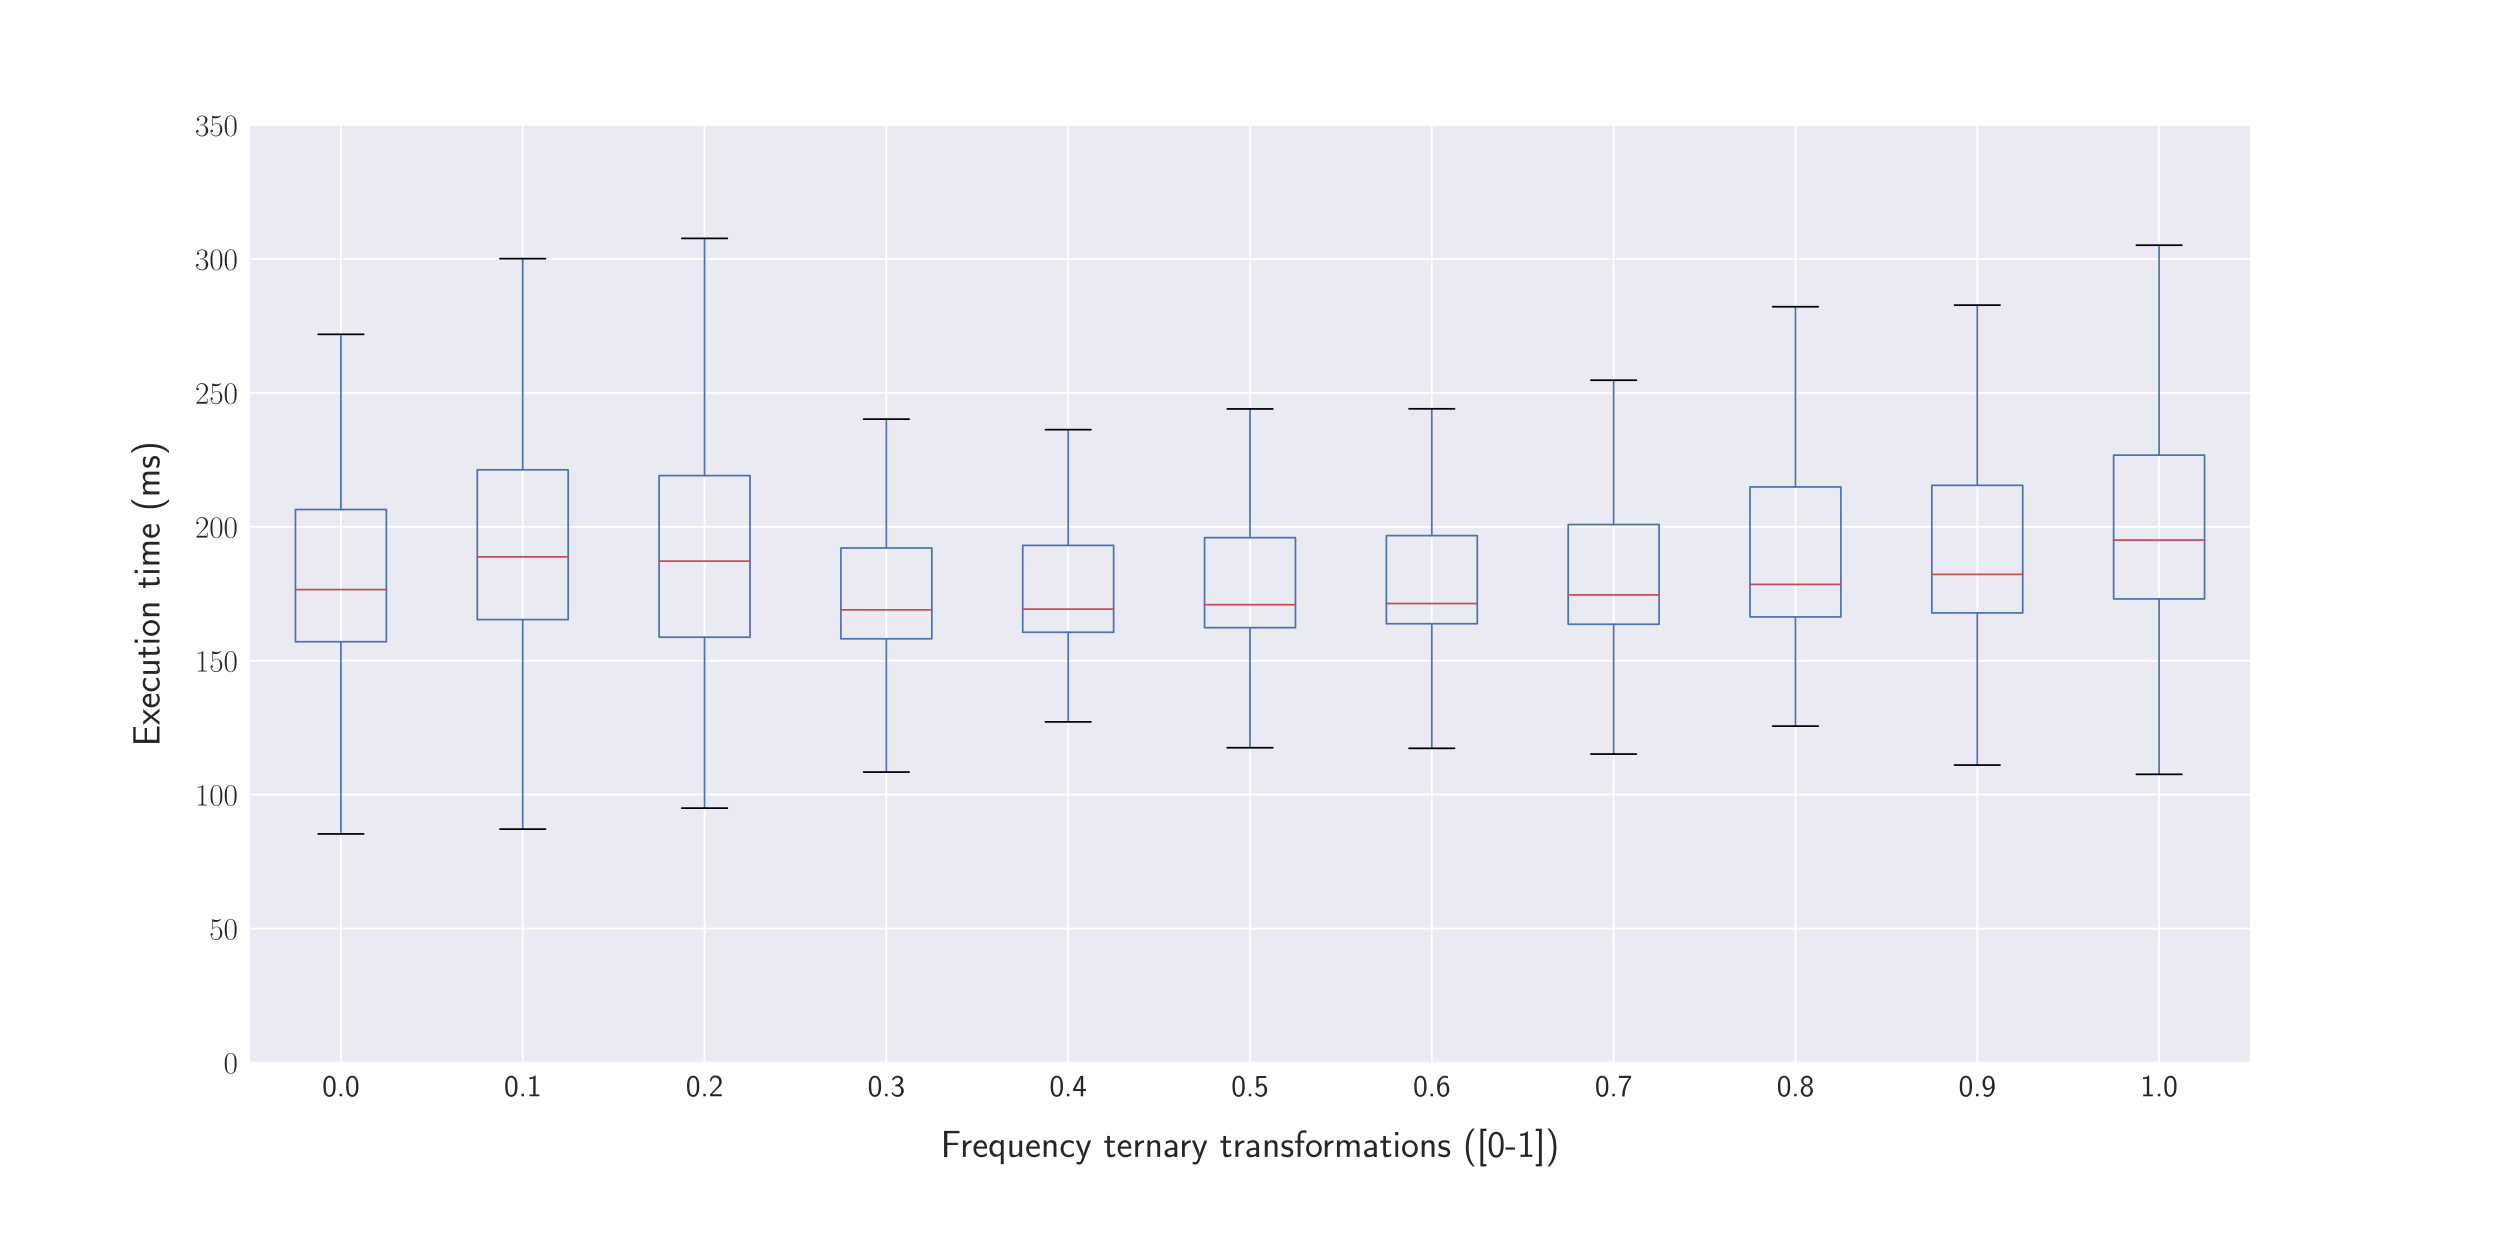 <?xml version="1.0" encoding="utf-8" standalone="no"?>
<!DOCTYPE svg PUBLIC "-//W3C//DTD SVG 1.1//EN"
  "http://www.w3.org/Graphics/SVG/1.1/DTD/svg11.dtd">
<!-- Created with matplotlib (https://matplotlib.org/) -->
<svg height="720pt" version="1.1" viewBox="0 0 1440 720" width="1440pt" xmlns="http://www.w3.org/2000/svg" xmlns:xlink="http://www.w3.org/1999/xlink">
 <defs>
  <style type="text/css">
*{stroke-linecap:butt;stroke-linejoin:round;}
  </style>
 </defs>
 <g id="figure_1">
  <g id="patch_1">
   <path d="M 0 720 
L 1440 720 
L 1440 0 
L 0 0 
z
" style="fill:#ffffff;"/>
  </g>
  <g id="axes_1">
   <g id="patch_2">
    <path d="M 144 612 
L 1296 612 
L 1296 72 
L 144 72 
z
" style="fill:#eaeaf2;"/>
   </g>
   <g id="matplotlib.axis_1">
    <g id="xtick_1">
     <g id="line2d_1">
      <path clip-path="url(#p3210785bf1)" d="M 196.364 612 
L 196.364 72 
" style="fill:none;stroke:#ffffff;stroke-linecap:round;"/>
     </g>
     <g id="line2d_2"/>
     <g id="text_1">
      <!-- 0.0 -->
      <defs>
       <path d="M 43.094 31.938 
C 43.094 37.578 43 48.078 38.906 56.188 
C 34.797 64 28.203 66.078 23.5 66.078 
C 16.703 66.078 10.906 62.109 7.906 55.781 
C 4.703 49.156 3.797 42.328 3.797 31.938 
C 3.797 24.828 4.094 16.109 7.703 8.484 
C 11.797 0.078 18.703 -2 23.406 -2 
C 29.594 -2 35.594 1.266 39 8.094 
C 42.5 15.219 43.094 23.031 43.094 31.938 
z
M 23.406 4.078 
C 15.797 4.078 13.5 12.672 12.797 15.547 
C 11.594 20.469 11.406 25.219 11.406 33.031 
C 11.406 39.156 11.406 46.062 13.297 51.516 
C 15.594 57.828 19.594 60 23.406 60 
C 30.797 60 33.203 52.688 34 50.125 
C 35.5 44.891 35.5 38.766 35.5 33.031 
C 35.5 23.844 35.5 4.078 23.406 4.078 
z
" id="CMSS17-48"/>
       <path d="M 17 7.969 
L 9 7.969 
L 9 0 
L 17 0 
z
" id="CMSS17-46"/>
      </defs>
      <g style="fill:#262626;" transform="translate(185.59 631.453)scale(0.18 -0.18)">
       <use transform="scale(0.996)" xlink:href="#CMSS17-48"/>
       <use transform="translate(46.844 0)scale(0.996)" xlink:href="#CMSS17-46"/>
       <use transform="translate(72.868 0)scale(0.996)" xlink:href="#CMSS17-48"/>
      </g>
     </g>
    </g>
    <g id="xtick_2">
     <g id="line2d_3">
      <path clip-path="url(#p3210785bf1)" d="M 301.091 612 
L 301.091 72 
" style="fill:none;stroke:#ffffff;stroke-linecap:round;"/>
     </g>
     <g id="line2d_4"/>
     <g id="text_2">
      <!-- 0.1 -->
      <defs>
       <path d="M 28.406 67 
L 26.5 67 
C 21.094 61.562 14.797 60.781 8.406 60.781 
L 8.406 55 
C 11.297 55 16 55 20.703 57.297 
L 20.703 5.766 
L 8.906 5.766 
L 8.906 0 
L 40.203 0 
L 40.203 5.766 
L 28.406 5.766 
z
" id="CMSS17-49"/>
      </defs>
      <g style="fill:#262626;" transform="translate(290.317 631.453)scale(0.18 -0.18)">
       <use transform="scale(0.996)" xlink:href="#CMSS17-48"/>
       <use transform="translate(46.844 0)scale(0.996)" xlink:href="#CMSS17-46"/>
       <use transform="translate(72.868 0)scale(0.996)" xlink:href="#CMSS17-49"/>
      </g>
     </g>
    </g>
    <g id="xtick_3">
     <g id="line2d_5">
      <path clip-path="url(#p3210785bf1)" d="M 405.818 612 
L 405.818 72 
" style="fill:none;stroke:#ffffff;stroke-linecap:round;"/>
     </g>
     <g id="line2d_6"/>
     <g id="text_3">
      <!-- 0.2 -->
      <defs>
       <path d="M 25.797 21.203 
C 28.594 24.078 32.797 27.562 35.703 31.047 
C 38.5 34.438 42.203 39.234 42.203 46.203 
C 42.203 57.141 34.797 67 22.203 67 
C 12.297 67 6.594 60.828 3.906 51.156 
L 7.797 45.766 
C 10 54.844 13.094 60.625 20.906 60.625 
C 29.5 60.625 34.297 53.641 34.297 45.969 
C 34.297 36.797 27.297 29.703 22 24.422 
C 16.094 18.547 10.297 12.562 4.703 6.375 
L 4.703 0 
L 42.203 0 
L 42.203 6.766 
L 25.203 6.766 
C 24 6.766 22.797 6.766 21.594 6.766 
L 11.594 6.766 
L 11.594 6.859 
z
" id="CMSS17-50"/>
      </defs>
      <g style="fill:#262626;" transform="translate(395.044 631.453)scale(0.18 -0.18)">
       <use transform="scale(0.996)" xlink:href="#CMSS17-48"/>
       <use transform="translate(46.844 0)scale(0.996)" xlink:href="#CMSS17-46"/>
       <use transform="translate(72.868 0)scale(0.996)" xlink:href="#CMSS17-50"/>
      </g>
     </g>
    </g>
    <g id="xtick_4">
     <g id="line2d_7">
      <path clip-path="url(#p3210785bf1)" d="M 510.545 612 
L 510.545 72 
" style="fill:none;stroke:#ffffff;stroke-linecap:round;"/>
     </g>
     <g id="line2d_8"/>
     <g id="text_4">
      <!-- 0.3 -->
      <defs>
       <path d="M 15.703 31.641 
L 22.5 31.641 
C 31.906 31.641 34.594 23.547 34.594 17.906 
C 34.594 10.203 30.203 4.172 23 4.172 
C 17.406 4.172 9.5 6.938 5 14.25 
C 4.297 10.797 4.297 10.594 3.906 8.219 
C 8.594 1.375 16.203 -2 23.203 -2 
C 34.594 -2 43 7.391 43 17.781 
C 43 25.594 37.5 32.141 30 34.609 
C 36 37.875 40.406 44 40.406 51.141 
C 40.406 59.453 32.703 66.078 23.297 66.078 
C 14.703 66.078 8 60.812 5.203 55.156 
C 5.906 54.188 7.703 51.312 8.594 49.828 
C 10.797 55.656 16.5 60 23.203 60 
C 28.797 60 32.5 56.359 32.5 51.109 
C 32.5 45.672 29 39.734 23.094 38.359 
C 22.703 38.359 16.5 37.766 15.703 37.672 
z
" id="CMSS17-51"/>
      </defs>
      <g style="fill:#262626;" transform="translate(499.771 631.453)scale(0.18 -0.18)">
       <use transform="scale(0.996)" xlink:href="#CMSS17-48"/>
       <use transform="translate(46.844 0)scale(0.996)" xlink:href="#CMSS17-46"/>
       <use transform="translate(72.868 0)scale(0.996)" xlink:href="#CMSS17-51"/>
      </g>
     </g>
    </g>
    <g id="xtick_5">
     <g id="line2d_9">
      <path clip-path="url(#p3210785bf1)" d="M 615.273 612 
L 615.273 72 
" style="fill:none;stroke:#ffffff;stroke-linecap:round;"/>
     </g>
     <g id="line2d_10"/>
     <g id="text_5">
      <!-- 0.4 -->
      <defs>
       <path d="M 35.203 17 
L 44.297 17 
L 44.297 23.078 
L 35.203 23.078 
L 35.203 65.5 
L 26.406 65.5 
L 2.594 23.078 
L 2.594 17 
L 27.297 17 
L 27.297 0 
L 35.203 0 
z
M 10.297 23.078 
C 16.094 33.234 27.594 53.734 27.594 60.703 
L 27.594 23.078 
z
" id="CMSS17-52"/>
      </defs>
      <g style="fill:#262626;" transform="translate(604.499 631.453)scale(0.18 -0.18)">
       <use transform="scale(0.996)" xlink:href="#CMSS17-48"/>
       <use transform="translate(46.844 0)scale(0.996)" xlink:href="#CMSS17-46"/>
       <use transform="translate(72.868 0)scale(0.996)" xlink:href="#CMSS17-52"/>
      </g>
     </g>
    </g>
    <g id="xtick_6">
     <g id="line2d_11">
      <path clip-path="url(#p3210785bf1)" d="M 720 612 
L 720 72 
" style="fill:none;stroke:#ffffff;stroke-linecap:round;"/>
     </g>
     <g id="line2d_12"/>
     <g id="text_6">
      <!-- 0.5 -->
      <defs>
       <path d="M 14.594 58.625 
L 39.094 58.625 
L 39.094 65 
L 7.297 65 
L 7.297 27.828 
L 14 27.828 
C 15.797 31.969 19.5 35 24.297 35 
C 28.797 35 33.797 31.078 33.797 19.781 
C 33.797 7.703 26.703 4.172 21.5 4.172 
C 15.094 4.172 9.203 8 6.594 13.297 
L 3.406 7.797 
C 8 0.766 15.5 -2 21.5 -2 
C 33.094 -2 42.203 7.766 42.203 19.578 
C 42.203 31.719 34.094 41.078 24.406 41.078 
C 20.906 41.078 17.5 39.891 14.594 37.484 
z
" id="CMSS17-53"/>
      </defs>
      <g style="fill:#262626;" transform="translate(709.226 631.453)scale(0.18 -0.18)">
       <use transform="scale(0.996)" xlink:href="#CMSS17-48"/>
       <use transform="translate(46.844 0)scale(0.996)" xlink:href="#CMSS17-46"/>
       <use transform="translate(72.868 0)scale(0.996)" xlink:href="#CMSS17-53"/>
      </g>
     </g>
    </g>
    <g id="xtick_7">
     <g id="line2d_13">
      <path clip-path="url(#p3210785bf1)" d="M 824.727 612 
L 824.727 72 
" style="fill:none;stroke:#ffffff;stroke-linecap:round;"/>
     </g>
     <g id="line2d_14"/>
     <g id="text_7">
      <!-- 0.6 -->
      <defs>
       <path d="M 39 64.078 
C 34.797 65.781 31.797 66.078 29 66.078 
C 16 66.078 3.906 52.625 3.906 31.344 
C 3.906 4.141 15.406 -2 23.594 -2 
C 28.094 -2 32.594 -0.609 36.906 4.375 
C 41.297 9.641 43 14.031 43 21.703 
C 43 34.047 36.906 45 27.797 45 
C 21.203 45 15.5 41.516 12 37.125 
C 13 50.906 19.594 60 29.094 60 
C 31.703 60 35.094 59.625 39 57.969 
z
M 12.094 21.391 
C 12.094 22.188 12.094 22.688 12.203 24.188 
C 12.203 31.953 16.703 38.922 24 38.922 
C 28.703 38.922 31.094 36.438 32.906 33.359 
C 35 29.469 35.094 25.781 35.094 21.688 
C 35.094 17.812 35.094 13.922 32.797 9.953 
C 30.906 6.859 28.406 4.172 23.594 4.172 
C 14.094 4.172 12.5 17.406 12.094 21.391 
z
" id="CMSS17-54"/>
      </defs>
      <g style="fill:#262626;" transform="translate(813.953 631.453)scale(0.18 -0.18)">
       <use transform="scale(0.996)" xlink:href="#CMSS17-48"/>
       <use transform="translate(46.844 0)scale(0.996)" xlink:href="#CMSS17-46"/>
       <use transform="translate(72.868 0)scale(0.996)" xlink:href="#CMSS17-54"/>
      </g>
     </g>
    </g>
    <g id="xtick_8">
     <g id="line2d_15">
      <path clip-path="url(#p3210785bf1)" d="M 929.455 612 
L 929.455 72 
" style="fill:none;stroke:#ffffff;stroke-linecap:round;"/>
     </g>
     <g id="line2d_16"/>
     <g id="text_8">
      <!-- 0.7 -->
      <defs>
       <path d="M 21.703 59 
C 22.906 59 24.094 59 25.297 59 
L 36.797 59 
C 22.5 42.359 14.297 21.328 14.297 -0.5 
L 22.297 -0.5 
C 22.297 20.672 29.297 42.125 43 59.297 
L 43 65.766 
L 3.906 65.766 
L 3.906 59 
z
" id="CMSS17-55"/>
      </defs>
      <g style="fill:#262626;" transform="translate(918.681 631.453)scale(0.18 -0.18)">
       <use transform="scale(0.996)" xlink:href="#CMSS17-48"/>
       <use transform="translate(46.844 0)scale(0.996)" xlink:href="#CMSS17-46"/>
       <use transform="translate(72.868 0)scale(0.996)" xlink:href="#CMSS17-55"/>
      </g>
     </g>
    </g>
    <g id="xtick_9">
     <g id="line2d_17">
      <path clip-path="url(#p3210785bf1)" d="M 1034.182 612 
L 1034.182 72 
" style="fill:none;stroke:#ffffff;stroke-linecap:round;"/>
     </g>
     <g id="line2d_18"/>
     <g id="text_9">
      <!-- 0.8 -->
      <defs>
       <path d="M 30.203 34.719 
C 37.797 37.188 41.703 43.125 41.703 48.969 
C 41.703 58.156 33.703 66.078 23.5 66.078 
C 12.906 66.078 5.203 57.938 5.203 49.125 
C 5.203 43.438 9 37.547 16.703 35.016 
C 6.906 31.203 3.906 23.625 3.906 17.953 
C 3.906 6.969 12.797 -2 23.406 -2 
C 34.406 -2 43 7.109 43 17.781 
C 43 24.328 39.094 31.25 30.203 34.719 
z
M 23.5 38 
C 16.797 38 12.297 42.375 12.297 49 
C 12.297 55.719 16.797 60 23.5 60 
C 29.703 60 34.594 56.109 34.594 49 
C 34.594 41.984 29.797 38 23.5 38 
z
M 23.5 4.172 
C 17.797 4.172 11.703 8.078 11.703 18.062 
C 11.703 28.328 18.5 31.922 23.406 31.922 
C 28.797 31.922 35.203 28.125 35.203 18.062 
C 35.203 7.672 28.594 4.172 23.5 4.172 
z
" id="CMSS17-56"/>
      </defs>
      <g style="fill:#262626;" transform="translate(1023.408 631.453)scale(0.18 -0.18)">
       <use transform="scale(0.996)" xlink:href="#CMSS17-48"/>
       <use transform="translate(46.844 0)scale(0.996)" xlink:href="#CMSS17-46"/>
       <use transform="translate(72.868 0)scale(0.996)" xlink:href="#CMSS17-56"/>
      </g>
     </g>
    </g>
    <g id="xtick_10">
     <g id="line2d_19">
      <path clip-path="url(#p3210785bf1)" d="M 1138.909 612 
L 1138.909 72 
" style="fill:none;stroke:#ffffff;stroke-linecap:round;"/>
     </g>
     <g id="line2d_20"/>
     <g id="text_10">
      <!-- 0.9 -->
      <defs>
       <path d="M 6.797 2.719 
C 9.594 0.328 13.203 -2 19.297 -2 
C 31.406 -2 43 11.266 43 32.734 
C 43 61.438 30.5 66.078 23.797 66.078 
C 17.094 66.078 12.797 63.141 9.094 58.453 
C 4.703 53.078 3.906 48.281 3.906 42.703 
C 3.906 36.047 5.094 31.953 7.906 27.266 
C 11.703 21.203 15.203 19.922 19.094 19.922 
C 25 19.922 30.906 22.797 34.906 27.75 
C 34.203 14.094 28.094 4.172 19.297 4.172 
C 15.703 4.172 12.797 5.297 9.906 8.062 
z
M 34.594 42.906 
C 34.703 42.234 34.703 40.969 34.703 40.562 
C 34.703 32.406 29.906 26 22.906 26 
C 18.297 26 15.906 28.328 14.094 31.344 
C 11.906 35.141 11.797 38.828 11.797 42.703 
C 11.797 46.5 11.797 50.688 14.594 54.859 
C 16.703 57.859 19.297 60 23.797 60 
C 33 60 34.5 46.875 34.594 42.906 
z
" id="CMSS17-57"/>
      </defs>
      <g style="fill:#262626;" transform="translate(1128.135 631.453)scale(0.18 -0.18)">
       <use transform="scale(0.996)" xlink:href="#CMSS17-48"/>
       <use transform="translate(46.844 0)scale(0.996)" xlink:href="#CMSS17-46"/>
       <use transform="translate(72.868 0)scale(0.996)" xlink:href="#CMSS17-57"/>
      </g>
     </g>
    </g>
    <g id="xtick_11">
     <g id="line2d_21">
      <path clip-path="url(#p3210785bf1)" d="M 1243.636 612 
L 1243.636 72 
" style="fill:none;stroke:#ffffff;stroke-linecap:round;"/>
     </g>
     <g id="line2d_22"/>
     <g id="text_11">
      <!-- 1.0 -->
      <g style="fill:#262626;" transform="translate(1232.862 631.453)scale(0.18 -0.18)">
       <use transform="scale(0.996)" xlink:href="#CMSS17-49"/>
       <use transform="translate(46.844 0)scale(0.996)" xlink:href="#CMSS17-46"/>
       <use transform="translate(72.868 0)scale(0.996)" xlink:href="#CMSS17-48"/>
      </g>
     </g>
    </g>
    <g id="text_12">
     <!-- Frequency ternary transformations ([0-1]) -->
     <defs>
      <path d="M 45.594 31 
L 45.594 37.078 
L 17.203 37.078 
L 17.203 62 
L 29.406 62 
C 30.594 62 31.797 62 33 62 
L 49.5 62 
L 49.5 68.359 
L 8.797 68.359 
L 8.797 -0.5 
L 17.203 -0.5 
L 17.203 31 
z
" id="CMSS17-70"/>
      <path d="M 14.906 21.297 
C 14.906 30.703 21.797 37 30.594 37 
L 30.594 43.578 
C 24.203 43.578 18.203 40.391 14.594 35.203 
L 14.594 43.094 
L 7.5 43.094 
L 7.5 0 
L 14.906 0 
z
" id="CMSS17-114"/>
      <path d="M 39.094 21.516 
C 39.094 24.844 38.906 31.297 35.703 36.641 
C 32.203 42.391 26.5 44 22.203 44 
C 11.797 44 3 34.188 3 21.484 
C 3 9.094 12.094 -1 23.594 -1 
C 28.094 -1 33.594 0.297 38.594 3.875 
C 38.594 4.281 38.406 6.469 38.297 6.562 
C 38.297 6.766 38 9.844 38 10.25 
C 33.203 6.359 27.703 5.078 23.703 5.078 
C 17.297 5.078 10.406 10.422 10.094 21.516 
z
M 10.906 27 
C 12.203 32.562 16.594 37.828 22.203 37.828 
C 23.703 37.828 30.703 37.828 32.5 27 
z
" id="CMSS17-101"/>
      <path d="M 40.797 44 
L 33.406 44 
L 33.406 37.938 
C 33 38.438 28.406 44 20.594 44 
C 11.5 44 3.297 34.812 3.297 21.859 
C 3.297 9.891 10.203 -0.078 19.203 -0.078 
C 23.406 -0.078 28.703 1.422 33.203 5.703 
L 33.203 -19 
L 40.797 -19 
z
M 33.406 14.281 
C 33.406 13 33.406 11.219 30.297 8.656 
C 29.5 7.969 27.297 6 23.5 6 
C 16.406 6 10.906 13.281 10.906 21.859 
C 10.906 31.422 17.594 37.734 24.406 37.734 
C 30.094 37.734 33.406 32.203 33.406 28.078 
z
" id="CMSS17-113"/>
      <path d="M 40.906 42.797 
L 33.297 42.797 
L 33.297 15.188 
C 33.297 7.781 27.906 4.781 22.203 4.781 
C 15.594 4.781 15 6.984 15 11.078 
L 15 42.797 
L 7.406 42.797 
L 7.406 10.594 
C 7.406 2.797 10.094 -1 17 -1 
C 20.406 -1 28.094 -0.203 33.5 4.781 
L 33.5 0 
L 40.906 0 
z
" id="CMSS17-117"/>
      <path d="M 40.906 29.328 
C 40.906 35.672 39.406 44 28.094 44 
C 21.703 44 17.5 40.719 14.703 37.328 
L 14.703 43.094 
L 7.406 43.094 
L 7.406 0 
L 15 0 
L 15 24.359 
C 15 30.688 17.406 37.938 24.203 37.938 
C 33 37.938 33.297 32 33.297 28.578 
L 33.297 0 
L 40.906 0 
z
" id="CMSS17-110"/>
      <path d="M 38.5 39.703 
C 38.5 40.391 33.906 42.406 32.703 42.797 
C 29.406 44 25.203 44 24.094 44 
C 11.094 44 3.297 32.703 3.297 21.297 
C 3.297 9.297 12 -1 23.703 -1 
C 30.406 -1 35.203 1.188 39.094 3.781 
L 38.5 10.375 
C 34.203 7.078 29.203 5.266 23.797 5.266 
C 16 5.266 10.906 12.094 10.906 21.391 
C 10.906 28.609 14.203 37.719 24.203 37.719 
C 29.703 37.719 32.797 36.609 37.406 33.516 
z
" id="CMSS17-99"/>
      <path d="M 41.797 43 
L 34 43 
C 25.5 20.219 22.594 10.969 22.406 5.984 
L 22.297 5.984 
C 22 10.875 17.594 22.812 14.094 31.359 
L 9.406 43 
L 1.297 43 
L 19 0.203 
C 17.906 -2.781 16.297 -7.266 15.797 -8.266 
C 13.594 -13.828 12.094 -13.828 10.5 -13.828 
C 10.094 -13.828 6.906 -13.828 3.297 -12.641 
L 3.906 -19.203 
C 6.406 -19.703 8.906 -20 10.703 -20 
C 13.203 -20 18.203 -20 22.797 -7.766 
z
" id="CMSS17-121"/>
      <path d="M 16.703 37 
L 29.703 37 
L 29.703 42.766 
L 16.703 42.766 
L 16.703 55 
L 9.594 55 
L 9.594 42.766 
L 1.703 42.766 
L 1.703 37 
L 9.406 37 
L 9.406 11.703 
C 9.406 6 10.703 -1 17.297 -1 
C 22.297 -1 26.906 0.391 31.297 2.688 
L 29.703 8.562 
C 27.297 6.469 24.406 5.266 21.297 5.266 
C 16.906 5.266 16.703 10.875 16.703 13.375 
z
" id="CMSS17-116"/>
      <path d="M 37.594 27.984 
C 37.594 37.375 30.906 43.875 21.906 43.875 
C 17.5 43.875 12.703 43.078 7.203 39.891 
L 7.797 33.359 
C 10.297 35.125 14.594 38 21.797 38 
C 26.906 38 30 34.062 30 27.844 
L 30 24 
C 14 24 4 19.344 4 11.344 
C 4 7.203 6.5 -1 14.797 -1 
C 16.297 -1 24.406 -1 30.203 3.391 
L 30.203 -0.297 
L 37.594 -0.297 
z
M 30 12.75 
C 30 10.953 30 8.562 27 6.781 
C 24.406 5.078 21.094 5.078 19.703 5.078 
C 14.703 5.078 11.297 7.984 11.297 11.625 
C 11.297 18.922 26.906 18.922 30 18.922 
z
" id="CMSS17-97"/>
      <path d="M 32.203 41.047 
C 26.297 43.859 21.703 43.859 18.703 43.859 
C 11.594 43.859 3.094 41.375 3.094 31.297 
C 3.094 21.234 14.094 19.031 17.094 18.422 
C 21.703 17.531 26.797 16.531 26.797 11.562 
C 26.797 5.266 19.594 5.266 18.297 5.266 
C 14.297 5.266 8.797 6.359 3.797 9.969 
L 2.594 3.281 
C 8.297 0 13.797 -1 18.406 -1 
C 30.703 -1 33.797 6.5 33.797 12.203 
C 33.797 17.094 31 20.391 29.094 21.891 
C 25.797 24.5 24.594 24.797 16.406 26.5 
C 15 26.703 10.094 27.797 10.094 32.281 
C 10.094 38 16.406 38 17.797 38 
C 24.297 38 28.297 35.984 31 34.5 
z
" id="CMSS17-115"/>
      <path d="M 16.797 37 
L 26.906 37 
L 26.906 42.766 
L 16.594 42.766 
L 16.594 55.609 
C 16.594 62.719 22 63.938 25.094 63.938 
C 26.094 63.938 28.906 63.938 32.5 62.641 
L 32.5 69.203 
C 30.203 69.703 27.406 70 25.203 70 
C 15.906 70 9.406 62.391 9.406 52.484 
L 9.406 42.766 
L 2.5 42.766 
L 2.5 37 
L 9.406 37 
L 9.406 0 
L 16.797 0 
z
" id="CMSS17-102"/>
      <path d="M 44.203 21.188 
C 44.203 34 34.703 44 23.5 44 
C 12 44 2.703 33.703 2.703 21.188 
C 2.703 8.5 12.297 -1 23.406 -1 
C 34.797 -1 44.203 8.797 44.203 21.188 
z
M 23.5 5.266 
C 16.406 5.266 10.297 11.078 10.297 22 
C 10.297 33.609 17.406 37.922 23.406 37.922 
C 29.906 37.922 36.594 33.219 36.594 22 
C 36.594 10.672 30.094 5.266 23.5 5.266 
z
" id="CMSS17-111"/>
      <path d="M 67 29.328 
C 67 36.062 65.297 44 54.094 44 
C 46.594 44 42.094 39.312 40.094 36.422 
C 38.297 41.719 34.094 44 28.094 44 
C 21.297 44 17 40.125 14.703 37.328 
L 14.703 43.094 
L 7.406 43.094 
L 7.406 0 
L 15 0 
L 15 24.359 
C 15 30.297 17.203 37.938 24.297 37.938 
C 33.406 37.938 33.406 31.5 33.406 28.578 
L 33.406 0 
L 41 0 
L 41 24.359 
C 41 30.297 43.203 37.938 50.297 37.938 
C 59.406 37.938 59.406 31.5 59.406 28.578 
L 59.406 0 
L 67 0 
z
" id="CMSS17-109"/>
      <path d="M 15.297 65.359 
L 6.906 65.359 
L 6.906 57 
L 15.297 57 
z
M 14.797 42.797 
L 7.406 42.797 
L 7.406 0 
L 14.797 0 
z
" id="CMSS17-105"/>
      <path d="M 25.203 74.5 
C 19.797 69.016 7.406 56.266 7.406 24.812 
C 7.406 -6.766 19.797 -19.422 25.203 -25 
L 31.297 -25 
C 19 -12.25 15 5.578 15 24.703 
C 15 43.719 18.797 61.656 31.297 74.5 
z
" id="CMSS17-40"/>
      <path d="M 25.203 -25 
L 25.203 -18.938 
L 16.594 -18.938 
L 16.594 68 
L 25.203 68 
L 25.203 74.078 
L 9.297 74.078 
L 9.297 -25 
z
" id="CMSS17-91"/>
      <path d="M 26 19 
L 26 24.766 
L 1 24.766 
L 1 19 
z
" id="CMSS17-45"/>
      <path d="M 17.906 74.078 
L 2 74.078 
L 2 68 
L 10.594 68 
L 10.594 -18.938 
L 2 -18.938 
L 2 -25 
L 17.906 -25 
z
" id="CMSS17-93"/>
      <path d="M 11.297 -25 
C 16.703 -19.516 29.094 -6.766 29.094 24.703 
C 29.094 56.266 16.703 68.922 11.297 74.5 
L 5.203 74.5 
C 17.5 61.75 21.5 43.922 21.5 24.812 
C 21.5 5.781 17.703 -12.156 5.203 -25 
z
" id="CMSS17-41"/>
     </defs>
     <g style="fill:#262626;" transform="translate(541.858 666.36)scale(0.22 -0.22)">
      <use transform="scale(0.996)" xlink:href="#CMSS17-70"/>
      <use transform="translate(50.687 0)scale(0.996)" xlink:href="#CMSS17-114"/>
      <use transform="translate(82.597 0)scale(0.996)" xlink:href="#CMSS17-101"/>
      <use transform="translate(124.236 0)scale(0.996)" xlink:href="#CMSS17-113"/>
      <use transform="translate(172.441 0)scale(0.996)" xlink:href="#CMSS17-117"/>
      <use transform="translate(220.646 0)scale(0.996)" xlink:href="#CMSS17-101"/>
      <use transform="translate(262.284 0)scale(0.996)" xlink:href="#CMSS17-110"/>
      <use transform="translate(310.489 0)scale(0.996)" xlink:href="#CMSS17-99"/>
      <use transform="translate(352.128 0)scale(0.996)" xlink:href="#CMSS17-121"/>
      <use transform="translate(426.357 0)scale(0.996)" xlink:href="#CMSS17-116"/>
      <use transform="translate(460.189 0)scale(0.996)" xlink:href="#CMSS17-101"/>
      <use transform="translate(501.828 0)scale(0.996)" xlink:href="#CMSS17-114"/>
      <use transform="translate(533.738 0)scale(0.996)" xlink:href="#CMSS17-110"/>
      <use transform="translate(581.943 0)scale(0.996)" xlink:href="#CMSS17-97"/>
      <use transform="translate(624.262 0)scale(0.996)" xlink:href="#CMSS17-114"/>
      <use transform="translate(656.172 0)scale(0.996)" xlink:href="#CMSS17-121"/>
      <use transform="translate(730.401 0)scale(0.996)" xlink:href="#CMSS17-116"/>
      <use transform="translate(764.233 0)scale(0.996)" xlink:href="#CMSS17-114"/>
      <use transform="translate(796.142 0)scale(0.996)" xlink:href="#CMSS17-97"/>
      <use transform="translate(841.064 0)scale(0.996)" xlink:href="#CMSS17-110"/>
      <use transform="translate(889.269 0)scale(0.996)" xlink:href="#CMSS17-115"/>
      <use transform="translate(925.183 0)scale(0.996)" xlink:href="#CMSS17-102"/>
      <use transform="translate(953.809 0)scale(0.996)" xlink:href="#CMSS17-111"/>
      <use transform="translate(998.051 0)scale(0.996)" xlink:href="#CMSS17-114"/>
      <use transform="translate(1029.96 0)scale(0.996)" xlink:href="#CMSS17-109"/>
      <use transform="translate(1104.19 0)scale(0.996)" xlink:href="#CMSS17-97"/>
      <use transform="translate(1149.112 0)scale(0.996)" xlink:href="#CMSS17-116"/>
      <use transform="translate(1182.943 0)scale(0.996)" xlink:href="#CMSS17-105"/>
      <use transform="translate(1205.124 0)scale(0.996)" xlink:href="#CMSS17-111"/>
      <use transform="translate(1251.967 0)scale(0.996)" xlink:href="#CMSS17-110"/>
      <use transform="translate(1300.172 0)scale(0.996)" xlink:href="#CMSS17-115"/>
      <use transform="translate(1367.315 0)scale(0.996)" xlink:href="#CMSS17-40"/>
      <use transform="translate(1403.749 0)scale(0.996)" xlink:href="#CMSS17-91"/>
      <use transform="translate(1430.934 0)scale(0.996)" xlink:href="#CMSS17-48"/>
      <use transform="translate(1477.778 0)scale(0.996)" xlink:href="#CMSS17-45"/>
      <use transform="translate(1509.007 0)scale(0.996)" xlink:href="#CMSS17-49"/>
      <use transform="translate(1555.851 0)scale(0.996)" xlink:href="#CMSS17-93"/>
      <use transform="translate(1583.036 0)scale(0.996)" xlink:href="#CMSS17-41"/>
     </g>
    </g>
   </g>
   <g id="matplotlib.axis_2">
    <g id="ytick_1">
     <g id="line2d_23">
      <path clip-path="url(#p3210785bf1)" d="M 144 612 
L 1296 612 
" style="fill:none;stroke:#ffffff;stroke-linecap:round;"/>
     </g>
     <g id="line2d_24"/>
     <g id="text_13">
      <!-- $0$ -->
      <defs>
       <path d="M 42 31.641 
C 42 37.75 41.906 48.125 37.703 56.109 
C 34 63.109 28.094 65.594 22.906 65.594 
C 18.094 65.594 12 63.406 8.203 56.203 
C 4.203 48.719 3.797 39.438 3.797 31.641 
C 3.797 25.953 3.906 17.281 7 9.672 
C 11.297 -0.609 19 -2 22.906 -2 
C 27.5 -2 34.5 -0.109 38.594 9.375 
C 41.594 16.281 42 24.359 42 31.641 
z
M 22.906 -0.406 
C 16.5 -0.406 12.703 5.078 11.297 12.688 
C 10.203 18.562 10.203 27.156 10.203 32.75 
C 10.203 40.438 10.203 46.828 11.5 52.922 
C 13.406 61.391 19 64 22.906 64 
C 27 64 32.297 61.297 34.203 53.125 
C 35.5 47.438 35.594 40.734 35.594 32.75 
C 35.594 26.25 35.594 18.266 34.406 12.375 
C 32.297 1.484 26.406 -0.406 22.906 -0.406 
z
" id="CMR17-48"/>
      </defs>
      <g style="fill:#262626;" transform="translate(128.776 618.227)scale(0.18 -0.18)">
       <use transform="scale(0.996)" xlink:href="#CMR17-48"/>
      </g>
     </g>
    </g>
    <g id="ytick_2">
     <g id="line2d_25">
      <path clip-path="url(#p3210785bf1)" d="M 144 534.857 
L 1296 534.857 
" style="fill:none;stroke:#ffffff;stroke-linecap:round;"/>
     </g>
     <g id="line2d_26"/>
     <g id="text_14">
      <!-- $50$ -->
      <defs>
       <path d="M 11.406 57.688 
C 12.406 57.281 16.5 56 20.703 56 
C 30 56 35.094 61.109 38 64.062 
C 38 64.953 38 65.5 37.406 65.5 
C 37.297 65.5 37.094 65.5 36.297 65.047 
C 32.797 63.406 28.703 62.078 23.703 62.078 
C 20.703 62.078 16.203 62.484 11.297 64.672 
C 10.203 65.172 10 65.172 9.906 65.172 
C 9.406 65.172 9.297 65.062 9.297 63.078 
L 9.297 34.422 
C 9.297 32.641 9.297 32.141 10.297 32.141 
C 10.797 32.141 11 32.344 11.5 33.031 
C 14.703 37.516 19.094 39.406 24.094 39.406 
C 27.594 39.406 35.094 37.219 35.094 20.141 
C 35.094 16.953 35.094 11.172 32.094 6.578 
C 29.594 2.484 25.703 0.391 21.406 0.391 
C 14.797 0.391 8.094 5 6.297 12.719 
C 6.703 12.609 7.5 12.422 7.906 12.422 
C 9.203 12.422 11.703 13.125 11.703 16.219 
C 11.703 18.906 9.797 20 7.906 20 
C 5.594 20 4.094 18.594 4.094 15.797 
C 4.094 7.094 11 -2 21.594 -2 
C 31.906 -2 41.703 6.875 41.703 19.75 
C 41.703 31.719 33.906 41 24.203 41 
C 19.094 41 14.797 39.109 11.406 35.531 
z
" id="CMR17-53"/>
      </defs>
      <g style="fill:#262626;" transform="translate(120.551 541.084)scale(0.18 -0.18)">
       <use transform="scale(0.996)" xlink:href="#CMR17-53"/>
       <use transform="translate(45.69 0)scale(0.996)" xlink:href="#CMR17-48"/>
      </g>
     </g>
    </g>
    <g id="ytick_3">
     <g id="line2d_27">
      <path clip-path="url(#p3210785bf1)" d="M 144 457.714 
L 1296 457.714 
" style="fill:none;stroke:#ffffff;stroke-linecap:round;"/>
     </g>
     <g id="line2d_28"/>
     <g id="text_15">
      <!-- $100$ -->
      <defs>
       <path d="M 26.594 63.406 
C 26.594 65.5 26.5 65.5 25.094 65.5 
C 21.203 61.188 15.297 59.797 9.703 59.797 
C 9.406 59.797 8.906 59.797 8.797 59.5 
C 8.703 59.297 8.703 59.094 8.703 57 
C 11.797 57 17 57.594 21 59.984 
L 21 7.203 
C 21 3.688 20.797 2.5 12.203 2.5 
L 9.203 2.5 
L 9.203 0 
C 14 0 19 0 23.797 0 
C 28.594 0 33.594 0 38.406 0 
L 38.406 2.5 
L 35.406 2.5 
C 26.797 2.5 26.594 3.594 26.594 7.156 
z
" id="CMR17-49"/>
      </defs>
      <g style="fill:#262626;" transform="translate(112.327 463.941)scale(0.18 -0.18)">
       <use transform="scale(0.996)" xlink:href="#CMR17-49"/>
       <use transform="translate(45.69 0)scale(0.996)" xlink:href="#CMR17-48"/>
       <use transform="translate(91.381 0)scale(0.996)" xlink:href="#CMR17-48"/>
      </g>
     </g>
    </g>
    <g id="ytick_4">
     <g id="line2d_29">
      <path clip-path="url(#p3210785bf1)" d="M 144 380.571 
L 1296 380.571 
" style="fill:none;stroke:#ffffff;stroke-linecap:round;"/>
     </g>
     <g id="line2d_30"/>
     <g id="text_16">
      <!-- $150$ -->
      <g style="fill:#262626;" transform="translate(112.327 386.798)scale(0.18 -0.18)">
       <use transform="scale(0.996)" xlink:href="#CMR17-49"/>
       <use transform="translate(45.69 0)scale(0.996)" xlink:href="#CMR17-53"/>
       <use transform="translate(91.381 0)scale(0.996)" xlink:href="#CMR17-48"/>
      </g>
     </g>
    </g>
    <g id="ytick_5">
     <g id="line2d_31">
      <path clip-path="url(#p3210785bf1)" d="M 144 303.429 
L 1296 303.429 
" style="fill:none;stroke:#ffffff;stroke-linecap:round;"/>
     </g>
     <g id="line2d_32"/>
     <g id="text_17">
      <!-- $200$ -->
      <defs>
       <path d="M 41.703 15.453 
L 39.906 15.453 
C 38.906 8.375 38.094 7.172 37.703 6.562 
C 37.203 5.766 30 5.766 28.594 5.766 
L 9.406 5.766 
C 13 9.672 20 16.75 28.5 24.953 
C 34.594 30.734 41.703 37.531 41.703 47.422 
C 41.703 59.219 32.297 66 21.797 66 
C 10.797 66 4.094 56.312 4.094 47.344 
C 4.094 43.438 7 42.938 8.203 42.938 
C 9.203 42.938 12.203 43.547 12.203 47.031 
C 12.203 50.109 9.594 51 8.203 51 
C 7.594 51 7 50.906 6.594 50.703 
C 8.5 59.219 14.297 63.406 20.406 63.406 
C 29.094 63.406 34.797 56.516 34.797 47.422 
C 34.797 38.734 29.703 31.25 24 24.75 
L 4.094 2.281 
L 4.094 0 
L 39.297 0 
z
" id="CMR17-50"/>
      </defs>
      <g style="fill:#262626;" transform="translate(112.327 309.655)scale(0.18 -0.18)">
       <use transform="scale(0.996)" xlink:href="#CMR17-50"/>
       <use transform="translate(45.69 0)scale(0.996)" xlink:href="#CMR17-48"/>
       <use transform="translate(91.381 0)scale(0.996)" xlink:href="#CMR17-48"/>
      </g>
     </g>
    </g>
    <g id="ytick_6">
     <g id="line2d_33">
      <path clip-path="url(#p3210785bf1)" d="M 144 226.286 
L 1296 226.286 
" style="fill:none;stroke:#ffffff;stroke-linecap:round;"/>
     </g>
     <g id="line2d_34"/>
     <g id="text_18">
      <!-- $250$ -->
      <g style="fill:#262626;" transform="translate(112.327 232.512)scale(0.18 -0.18)">
       <use transform="scale(0.996)" xlink:href="#CMR17-50"/>
       <use transform="translate(45.69 0)scale(0.996)" xlink:href="#CMR17-53"/>
       <use transform="translate(91.381 0)scale(0.996)" xlink:href="#CMR17-48"/>
      </g>
     </g>
    </g>
    <g id="ytick_7">
     <g id="line2d_35">
      <path clip-path="url(#p3210785bf1)" d="M 144 149.143 
L 1296 149.143 
" style="fill:none;stroke:#ffffff;stroke-linecap:round;"/>
     </g>
     <g id="line2d_36"/>
     <g id="text_19">
      <!-- $300$ -->
      <defs>
       <path d="M 22.094 33.703 
C 31 33.703 34.906 25.969 34.906 17.031 
C 34.906 5 28.5 0.391 22.703 0.391 
C 17.406 0.391 8.797 3.031 6.094 10.828 
C 6.594 10.625 7.094 10.625 7.594 10.625 
C 10 10.625 11.797 12.219 11.797 14.812 
C 11.797 17.703 9.594 19 7.594 19 
C 5.906 19 3.297 18.203 3.297 14.469 
C 3.297 5.234 12.297 -2 22.906 -2 
C 34 -2 42.5 6.719 42.5 16.953 
C 42.5 26.672 34.5 33.703 25 34.797 
C 32.594 36.375 39.906 43.062 39.906 52.016 
C 39.906 59.688 32 65.297 23 65.297 
C 13.906 65.297 5.906 59.828 5.906 52.016 
C 5.906 48.594 8.5 48 9.797 48 
C 11.906 48 13.703 49.297 13.703 51.891 
C 13.703 54.469 11.906 55.766 9.797 55.766 
C 9.406 55.766 8.906 55.766 8.5 55.578 
C 11.406 61.859 19.297 63 22.797 63 
C 26.297 63 32.906 61.328 32.906 51.875 
C 32.906 49.109 32.5 44.188 29.094 39.844 
C 26.094 36 22.703 36 19.406 35.688 
C 18.906 35.688 16.594 35.453 16.203 35.453 
C 15.5 35.359 15.094 35.266 15.094 34.5 
C 15.094 33.797 15.203 33.703 17.203 33.703 
z
" id="CMR17-51"/>
      </defs>
      <g style="fill:#262626;" transform="translate(112.327 155.37)scale(0.18 -0.18)">
       <use transform="scale(0.996)" xlink:href="#CMR17-51"/>
       <use transform="translate(45.69 0)scale(0.996)" xlink:href="#CMR17-48"/>
       <use transform="translate(91.381 0)scale(0.996)" xlink:href="#CMR17-48"/>
      </g>
     </g>
    </g>
    <g id="ytick_8">
     <g id="line2d_37">
      <path clip-path="url(#p3210785bf1)" d="M 144 72 
L 1296 72 
" style="fill:none;stroke:#ffffff;stroke-linecap:round;"/>
     </g>
     <g id="line2d_38"/>
     <g id="text_20">
      <!-- $350$ -->
      <g style="fill:#262626;" transform="translate(112.327 78.227)scale(0.18 -0.18)">
       <use transform="scale(0.996)" xlink:href="#CMR17-51"/>
       <use transform="translate(45.69 0)scale(0.996)" xlink:href="#CMR17-53"/>
       <use transform="translate(91.381 0)scale(0.996)" xlink:href="#CMR17-48"/>
      </g>
     </g>
    </g>
    <g id="text_21">
     <!-- Execution time (ms) -->
     <defs>
      <path d="M 30.594 6.766 
C 22.594 6.766 19 6.766 17.203 6.766 
L 17.203 32.922 
L 48.203 32.922 
L 48.203 39 
L 17.203 39 
L 17.203 62.641 
L 30.094 62.641 
C 31.297 62.641 32.5 62.641 33.703 62.641 
L 50.797 62.641 
L 50.797 69 
L 8.797 69 
L 8.797 0 
L 52.094 0 
L 52.094 6.766 
z
" id="CMSS17-69"/>
      <path d="M 24.797 22.094 
L 41.5 42.797 
L 32.797 42.797 
L 21.297 27.766 
L 9.406 42.797 
L 0.5 42.797 
L 17.797 22.094 
L 0 0 
L 8.797 0 
L 21.297 17.516 
L 34.297 0 
L 43.094 0 
z
" id="CMSS17-120"/>
     </defs>
     <g style="fill:#262626;" transform="translate(91.866 429.866)rotate(-90)scale(0.22 -0.22)">
      <use transform="scale(0.996)" xlink:href="#CMSS17-69"/>
      <use transform="translate(55.892 0)scale(0.996)" xlink:href="#CMSS17-120"/>
      <use transform="translate(98.892 0)scale(0.996)" xlink:href="#CMSS17-101"/>
      <use transform="translate(140.531 0)scale(0.996)" xlink:href="#CMSS17-99"/>
      <use transform="translate(182.17 0)scale(0.996)" xlink:href="#CMSS17-117"/>
      <use transform="translate(230.375 0)scale(0.996)" xlink:href="#CMSS17-116"/>
      <use transform="translate(264.206 0)scale(0.996)" xlink:href="#CMSS17-105"/>
      <use transform="translate(286.387 0)scale(0.996)" xlink:href="#CMSS17-111"/>
      <use transform="translate(333.231 0)scale(0.996)" xlink:href="#CMSS17-110"/>
      <use transform="translate(412.665 0)scale(0.996)" xlink:href="#CMSS17-116"/>
      <use transform="translate(446.496 0)scale(0.996)" xlink:href="#CMSS17-105"/>
      <use transform="translate(468.677 0)scale(0.996)" xlink:href="#CMSS17-109"/>
      <use transform="translate(542.906 0)scale(0.996)" xlink:href="#CMSS17-101"/>
      <use transform="translate(615.774 0)scale(0.996)" xlink:href="#CMSS17-40"/>
      <use transform="translate(652.208 0)scale(0.996)" xlink:href="#CMSS17-109"/>
      <use transform="translate(726.437 0)scale(0.996)" xlink:href="#CMSS17-115"/>
      <use transform="translate(762.351 0)scale(0.996)" xlink:href="#CMSS17-41"/>
     </g>
    </g>
   </g>
   <g id="line2d_39">
    <path clip-path="url(#p3210785bf1)" d="M 170.182 369.65 
L 222.545 369.65 
L 222.545 293.493 
L 170.182 293.493 
L 170.182 369.65 
" style="fill:none;stroke:#4c72b0;stroke-linecap:round;"/>
   </g>
   <g id="line2d_40">
    <path clip-path="url(#p3210785bf1)" d="M 196.364 369.65 
L 196.364 480.348 
" style="fill:none;stroke:#4c72b0;stroke-linecap:round;"/>
   </g>
   <g id="line2d_41">
    <path clip-path="url(#p3210785bf1)" d="M 196.364 293.493 
L 196.364 192.574 
" style="fill:none;stroke:#4c72b0;stroke-linecap:round;"/>
   </g>
   <g id="line2d_42">
    <path clip-path="url(#p3210785bf1)" d="M 183.273 480.348 
L 209.455 480.348 
" style="fill:none;stroke:#000000;stroke-linecap:round;"/>
   </g>
   <g id="line2d_43">
    <path clip-path="url(#p3210785bf1)" d="M 183.273 192.574 
L 209.455 192.574 
" style="fill:none;stroke:#000000;stroke-linecap:round;"/>
   </g>
   <g id="line2d_44">
    <defs>
     <path d="M 0 3 
C 0.796 3 1.559 2.684 2.121 2.121 
C 2.684 1.559 3 0.796 3 0 
C 3 -0.796 2.684 -1.559 2.121 -2.121 
C 1.559 -2.684 0.796 -3 0 -3 
C -0.796 -3 -1.559 -2.684 -2.121 -2.121 
C -2.684 -1.559 -3 -0.796 -3 0 
C -3 0.796 -2.684 1.559 -2.121 2.121 
C -1.559 2.684 -0.796 3 0 3 
z
" id="m3a83e26ce8"/>
    </defs>
    <g clip-path="url(#p3210785bf1)">
     <use style="fill-opacity:0;" x="196.364" xlink:href="#m3a83e26ce8" y="113.58"/>
     <use style="fill-opacity:0;" x="196.364" xlink:href="#m3a83e26ce8" y="104.184"/>
     <use style="fill-opacity:0;" x="196.364" xlink:href="#m3a83e26ce8" y="62.403"/>
     <use style="fill-opacity:0;" x="196.364" xlink:href="#m3a83e26ce8" y="85.091"/>
     <use style="fill-opacity:0;" x="196.364" xlink:href="#m3a83e26ce8" y="170.774"/>
     <use style="fill-opacity:0;" x="196.364" xlink:href="#m3a83e26ce8" y="168.675"/>
     <use style="fill-opacity:0;" x="196.364" xlink:href="#m3a83e26ce8" y="46.473"/>
     <use style="fill-opacity:0;" x="196.364" xlink:href="#m3a83e26ce8" y="-1"/>
     <use style="fill-opacity:0;" x="196.364" xlink:href="#m3a83e26ce8" y="-1"/>
     <use style="fill-opacity:0;" x="196.364" xlink:href="#m3a83e26ce8" y="152.321"/>
     <use style="fill-opacity:0;" x="196.364" xlink:href="#m3a83e26ce8" y="-1"/>
     <use style="fill-opacity:0;" x="196.364" xlink:href="#m3a83e26ce8" y="-1"/>
     <use style="fill-opacity:0;" x="196.364" xlink:href="#m3a83e26ce8" y="95.698"/>
     <use style="fill-opacity:0;" x="196.364" xlink:href="#m3a83e26ce8" y="120.037"/>
     <use style="fill-opacity:0;" x="196.364" xlink:href="#m3a83e26ce8" y="13.31"/>
     <use style="fill-opacity:0;" x="196.364" xlink:href="#m3a83e26ce8" y="97.627"/>
     <use style="fill-opacity:0;" x="196.364" xlink:href="#m3a83e26ce8" y="-1"/>
     <use style="fill-opacity:0;" x="196.364" xlink:href="#m3a83e26ce8" y="-1"/>
     <use style="fill-opacity:0;" x="196.364" xlink:href="#m3a83e26ce8" y="88.686"/>
     <use style="fill-opacity:0;" x="196.364" xlink:href="#m3a83e26ce8" y="21.988"/>
    </g>
   </g>
   <g id="line2d_45">
    <path clip-path="url(#p3210785bf1)" d="M 274.909 356.881 
L 327.273 356.881 
L 327.273 270.624 
L 274.909 270.624 
L 274.909 356.881 
" style="fill:none;stroke:#4c72b0;stroke-linecap:round;"/>
   </g>
   <g id="line2d_46">
    <path clip-path="url(#p3210785bf1)" d="M 301.091 356.881 
L 301.091 477.571 
" style="fill:none;stroke:#4c72b0;stroke-linecap:round;"/>
   </g>
   <g id="line2d_47">
    <path clip-path="url(#p3210785bf1)" d="M 301.091 270.624 
L 301.091 148.989 
" style="fill:none;stroke:#4c72b0;stroke-linecap:round;"/>
   </g>
   <g id="line2d_48">
    <path clip-path="url(#p3210785bf1)" d="M 288 477.571 
L 314.182 477.571 
" style="fill:none;stroke:#000000;stroke-linecap:round;"/>
   </g>
   <g id="line2d_49">
    <path clip-path="url(#p3210785bf1)" d="M 288 148.989 
L 314.182 148.989 
" style="fill:none;stroke:#000000;stroke-linecap:round;"/>
   </g>
   <g id="line2d_50">
    <g clip-path="url(#p3210785bf1)">
     <use style="fill-opacity:0;" x="301.091" xlink:href="#m3a83e26ce8" y="125.259"/>
     <use style="fill-opacity:0;" x="301.091" xlink:href="#m3a83e26ce8" y="-1"/>
     <use style="fill-opacity:0;" x="301.091" xlink:href="#m3a83e26ce8" y="-1"/>
     <use style="fill-opacity:0;" x="301.091" xlink:href="#m3a83e26ce8" y="85.222"/>
     <use style="fill-opacity:0;" x="301.091" xlink:href="#m3a83e26ce8" y="43.789"/>
     <use style="fill-opacity:0;" x="301.091" xlink:href="#m3a83e26ce8" y="110.888"/>
     <use style="fill-opacity:0;" x="301.091" xlink:href="#m3a83e26ce8" y="124.781"/>
     <use style="fill-opacity:0;" x="301.091" xlink:href="#m3a83e26ce8" y="123.045"/>
     <use style="fill-opacity:0;" x="301.091" xlink:href="#m3a83e26ce8" y="40.935"/>
     <use style="fill-opacity:0;" x="301.091" xlink:href="#m3a83e26ce8" y="122.737"/>
     <use style="fill-opacity:0;" x="301.091" xlink:href="#m3a83e26ce8" y="103.798"/>
    </g>
   </g>
   <g id="line2d_51">
    <path clip-path="url(#p3210785bf1)" d="M 379.636 367.015 
L 432 367.015 
L 432 273.941 
L 379.636 273.941 
L 379.636 367.015 
" style="fill:none;stroke:#4c72b0;stroke-linecap:round;"/>
   </g>
   <g id="line2d_52">
    <path clip-path="url(#p3210785bf1)" d="M 405.818 367.015 
L 405.818 465.49 
" style="fill:none;stroke:#4c72b0;stroke-linecap:round;"/>
   </g>
   <g id="line2d_53">
    <path clip-path="url(#p3210785bf1)" d="M 405.818 273.941 
L 405.818 137.309 
" style="fill:none;stroke:#4c72b0;stroke-linecap:round;"/>
   </g>
   <g id="line2d_54">
    <path clip-path="url(#p3210785bf1)" d="M 392.727 465.49 
L 418.909 465.49 
" style="fill:none;stroke:#000000;stroke-linecap:round;"/>
   </g>
   <g id="line2d_55">
    <path clip-path="url(#p3210785bf1)" d="M 392.727 137.309 
L 418.909 137.309 
" style="fill:none;stroke:#000000;stroke-linecap:round;"/>
   </g>
   <g id="line2d_56">
    <g clip-path="url(#p3210785bf1)">
     <use style="fill-opacity:0;" x="405.818" xlink:href="#m3a83e26ce8" y="19.967"/>
     <use style="fill-opacity:0;" x="405.818" xlink:href="#m3a83e26ce8" y="-1"/>
     <use style="fill-opacity:0;" x="405.818" xlink:href="#m3a83e26ce8" y="-1"/>
     <use style="fill-opacity:0;" x="405.818" xlink:href="#m3a83e26ce8" y="123.03"/>
     <use style="fill-opacity:0;" x="405.818" xlink:href="#m3a83e26ce8" y="-1"/>
     <use style="fill-opacity:0;" x="405.818" xlink:href="#m3a83e26ce8" y="-1"/>
     <use style="fill-opacity:0;" x="405.818" xlink:href="#m3a83e26ce8" y="125.391"/>
     <use style="fill-opacity:0;" x="405.818" xlink:href="#m3a83e26ce8" y="111.443"/>
     <use style="fill-opacity:0;" x="405.818" xlink:href="#m3a83e26ce8" y="70.488"/>
     <use style="fill-opacity:0;" x="405.818" xlink:href="#m3a83e26ce8" y="119.528"/>
     <use style="fill-opacity:0;" x="405.818" xlink:href="#m3a83e26ce8" y="116.211"/>
    </g>
   </g>
   <g id="line2d_57">
    <path clip-path="url(#p3210785bf1)" d="M 484.364 367.966 
L 536.727 367.966 
L 536.727 315.652 
L 484.364 315.652 
L 484.364 367.966 
" style="fill:none;stroke:#4c72b0;stroke-linecap:round;"/>
   </g>
   <g id="line2d_58">
    <path clip-path="url(#p3210785bf1)" d="M 510.545 367.966 
L 510.545 444.716 
" style="fill:none;stroke:#4c72b0;stroke-linecap:round;"/>
   </g>
   <g id="line2d_59">
    <path clip-path="url(#p3210785bf1)" d="M 510.545 315.652 
L 510.545 241.429 
" style="fill:none;stroke:#4c72b0;stroke-linecap:round;"/>
   </g>
   <g id="line2d_60">
    <path clip-path="url(#p3210785bf1)" d="M 497.455 444.716 
L 523.636 444.716 
" style="fill:none;stroke:#000000;stroke-linecap:round;"/>
   </g>
   <g id="line2d_61">
    <path clip-path="url(#p3210785bf1)" d="M 497.455 241.429 
L 523.636 241.429 
" style="fill:none;stroke:#000000;stroke-linecap:round;"/>
   </g>
   <g id="line2d_62">
    <g clip-path="url(#p3210785bf1)">
     <use style="fill-opacity:0;" x="510.545" xlink:href="#m3a83e26ce8" y="450.324"/>
     <use style="fill-opacity:0;" x="510.545" xlink:href="#m3a83e26ce8" y="185.778"/>
     <use style="fill-opacity:0;" x="510.545" xlink:href="#m3a83e26ce8" y="136.476"/>
     <use style="fill-opacity:0;" x="510.545" xlink:href="#m3a83e26ce8" y="172.764"/>
     <use style="fill-opacity:0;" x="510.545" xlink:href="#m3a83e26ce8" y="233.784"/>
     <use style="fill-opacity:0;" x="510.545" xlink:href="#m3a83e26ce8" y="235.466"/>
     <use style="fill-opacity:0;" x="510.545" xlink:href="#m3a83e26ce8" y="228.862"/>
     <use style="fill-opacity:0;" x="510.545" xlink:href="#m3a83e26ce8" y="142.917"/>
     <use style="fill-opacity:0;" x="510.545" xlink:href="#m3a83e26ce8" y="135.913"/>
     <use style="fill-opacity:0;" x="510.545" xlink:href="#m3a83e26ce8" y="207.771"/>
     <use style="fill-opacity:0;" x="510.545" xlink:href="#m3a83e26ce8" y="188.409"/>
     <use style="fill-opacity:0;" x="510.545" xlink:href="#m3a83e26ce8" y="14.035"/>
     <use style="fill-opacity:0;" x="510.545" xlink:href="#m3a83e26ce8" y="228.585"/>
    </g>
   </g>
   <g id="line2d_63">
    <path clip-path="url(#p3210785bf1)" d="M 589.091 364.169 
L 641.455 364.169 
L 641.455 314.14 
L 589.091 314.14 
L 589.091 364.169 
" style="fill:none;stroke:#4c72b0;stroke-linecap:round;"/>
   </g>
   <g id="line2d_64">
    <path clip-path="url(#p3210785bf1)" d="M 615.273 364.169 
L 615.273 415.795 
" style="fill:none;stroke:#4c72b0;stroke-linecap:round;"/>
   </g>
   <g id="line2d_65">
    <path clip-path="url(#p3210785bf1)" d="M 615.273 314.14 
L 615.273 247.485 
" style="fill:none;stroke:#4c72b0;stroke-linecap:round;"/>
   </g>
   <g id="line2d_66">
    <path clip-path="url(#p3210785bf1)" d="M 602.182 415.795 
L 628.364 415.795 
" style="fill:none;stroke:#000000;stroke-linecap:round;"/>
   </g>
   <g id="line2d_67">
    <path clip-path="url(#p3210785bf1)" d="M 602.182 247.485 
L 628.364 247.485 
" style="fill:none;stroke:#000000;stroke-linecap:round;"/>
   </g>
   <g id="line2d_68">
    <g clip-path="url(#p3210785bf1)">
     <use style="fill-opacity:0;" x="615.273" xlink:href="#m3a83e26ce8" y="219.69"/>
     <use style="fill-opacity:0;" x="615.273" xlink:href="#m3a83e26ce8" y="93.16"/>
     <use style="fill-opacity:0;" x="615.273" xlink:href="#m3a83e26ce8" y="235.566"/>
     <use style="fill-opacity:0;" x="615.273" xlink:href="#m3a83e26ce8" y="229.047"/>
    </g>
   </g>
   <g id="line2d_69">
    <path clip-path="url(#p3210785bf1)" d="M 693.818 361.525 
L 746.182 361.525 
L 746.182 309.679 
L 693.818 309.679 
L 693.818 361.525 
" style="fill:none;stroke:#4c72b0;stroke-linecap:round;"/>
   </g>
   <g id="line2d_70">
    <path clip-path="url(#p3210785bf1)" d="M 720 361.525 
L 720 430.691 
" style="fill:none;stroke:#4c72b0;stroke-linecap:round;"/>
   </g>
   <g id="line2d_71">
    <path clip-path="url(#p3210785bf1)" d="M 720 309.679 
L 720 235.543 
" style="fill:none;stroke:#4c72b0;stroke-linecap:round;"/>
   </g>
   <g id="line2d_72">
    <path clip-path="url(#p3210785bf1)" d="M 706.909 430.691 
L 733.091 430.691 
" style="fill:none;stroke:#000000;stroke-linecap:round;"/>
   </g>
   <g id="line2d_73">
    <path clip-path="url(#p3210785bf1)" d="M 706.909 235.543 
L 733.091 235.543 
" style="fill:none;stroke:#000000;stroke-linecap:round;"/>
   </g>
   <g id="line2d_74">
    <g clip-path="url(#p3210785bf1)">
     <use style="fill-opacity:0;" x="720" xlink:href="#m3a83e26ce8" y="191.988"/>
     <use style="fill-opacity:0;" x="720" xlink:href="#m3a83e26ce8" y="203.891"/>
    </g>
   </g>
   <g id="line2d_75">
    <path clip-path="url(#p3210785bf1)" d="M 798.545 359.278 
L 850.909 359.278 
L 850.909 308.501 
L 798.545 308.501 
L 798.545 359.278 
" style="fill:none;stroke:#4c72b0;stroke-linecap:round;"/>
   </g>
   <g id="line2d_76">
    <path clip-path="url(#p3210785bf1)" d="M 824.727 359.278 
L 824.727 431.046 
" style="fill:none;stroke:#4c72b0;stroke-linecap:round;"/>
   </g>
   <g id="line2d_77">
    <path clip-path="url(#p3210785bf1)" d="M 824.727 308.501 
L 824.727 235.481 
" style="fill:none;stroke:#4c72b0;stroke-linecap:round;"/>
   </g>
   <g id="line2d_78">
    <path clip-path="url(#p3210785bf1)" d="M 811.636 431.046 
L 837.818 431.046 
" style="fill:none;stroke:#000000;stroke-linecap:round;"/>
   </g>
   <g id="line2d_79">
    <path clip-path="url(#p3210785bf1)" d="M 811.636 235.481 
L 837.818 235.481 
" style="fill:none;stroke:#000000;stroke-linecap:round;"/>
   </g>
   <g id="line2d_80">
    <g clip-path="url(#p3210785bf1)">
     <use style="fill-opacity:0;" x="824.727" xlink:href="#m3a83e26ce8" y="227.327"/>
    </g>
   </g>
   <g id="line2d_81">
    <path clip-path="url(#p3210785bf1)" d="M 903.273 359.558 
L 955.636 359.558 
L 955.636 302.131 
L 903.273 302.131 
L 903.273 359.558 
" style="fill:none;stroke:#4c72b0;stroke-linecap:round;"/>
   </g>
   <g id="line2d_82">
    <path clip-path="url(#p3210785bf1)" d="M 929.455 359.558 
L 929.455 434.355 
" style="fill:none;stroke:#4c72b0;stroke-linecap:round;"/>
   </g>
   <g id="line2d_83">
    <path clip-path="url(#p3210785bf1)" d="M 929.455 302.131 
L 929.455 218.996 
" style="fill:none;stroke:#4c72b0;stroke-linecap:round;"/>
   </g>
   <g id="line2d_84">
    <path clip-path="url(#p3210785bf1)" d="M 916.364 434.355 
L 942.545 434.355 
" style="fill:none;stroke:#000000;stroke-linecap:round;"/>
   </g>
   <g id="line2d_85">
    <path clip-path="url(#p3210785bf1)" d="M 916.364 218.996 
L 942.545 218.996 
" style="fill:none;stroke:#000000;stroke-linecap:round;"/>
   </g>
   <g id="line2d_86">
    <g clip-path="url(#p3210785bf1)">
     <use style="fill-opacity:0;" x="929.455" xlink:href="#m3a83e26ce8" y="447.03"/>
     <use style="fill-opacity:0;" x="929.455" xlink:href="#m3a83e26ce8" y="447.647"/>
     <use style="fill-opacity:0;" x="929.455" xlink:href="#m3a83e26ce8" y="448.203"/>
     <use style="fill-opacity:0;" x="929.455" xlink:href="#m3a83e26ce8" y="89.234"/>
     <use style="fill-opacity:0;" x="929.455" xlink:href="#m3a83e26ce8" y="200.427"/>
    </g>
   </g>
   <g id="line2d_87">
    <path clip-path="url(#p3210785bf1)" d="M 1008 355.367 
L 1060.364 355.367 
L 1060.364 280.492 
L 1008 280.492 
L 1008 355.367 
" style="fill:none;stroke:#4c72b0;stroke-linecap:round;"/>
   </g>
   <g id="line2d_88">
    <path clip-path="url(#p3210785bf1)" d="M 1034.182 355.367 
L 1034.182 418.256 
" style="fill:none;stroke:#4c72b0;stroke-linecap:round;"/>
   </g>
   <g id="line2d_89">
    <path clip-path="url(#p3210785bf1)" d="M 1034.182 280.492 
L 1034.182 176.667 
" style="fill:none;stroke:#4c72b0;stroke-linecap:round;"/>
   </g>
   <g id="line2d_90">
    <path clip-path="url(#p3210785bf1)" d="M 1021.091 418.256 
L 1047.273 418.256 
" style="fill:none;stroke:#000000;stroke-linecap:round;"/>
   </g>
   <g id="line2d_91">
    <path clip-path="url(#p3210785bf1)" d="M 1021.091 176.667 
L 1047.273 176.667 
" style="fill:none;stroke:#000000;stroke-linecap:round;"/>
   </g>
   <g id="line2d_92">
    <g clip-path="url(#p3210785bf1)">
     <use style="fill-opacity:0;" x="1034.182" xlink:href="#m3a83e26ce8" y="98.83"/>
     <use style="fill-opacity:0;" x="1034.182" xlink:href="#m3a83e26ce8" y="156.356"/>
     <use style="fill-opacity:0;" x="1034.182" xlink:href="#m3a83e26ce8" y="74.415"/>
    </g>
   </g>
   <g id="line2d_93">
    <path clip-path="url(#p3210785bf1)" d="M 1112.727 353.035 
L 1165.091 353.035 
L 1165.091 279.561 
L 1112.727 279.561 
L 1112.727 353.035 
" style="fill:none;stroke:#4c72b0;stroke-linecap:round;"/>
   </g>
   <g id="line2d_94">
    <path clip-path="url(#p3210785bf1)" d="M 1138.909 353.035 
L 1138.909 440.681 
" style="fill:none;stroke:#4c72b0;stroke-linecap:round;"/>
   </g>
   <g id="line2d_95">
    <path clip-path="url(#p3210785bf1)" d="M 1138.909 279.561 
L 1138.909 175.765 
" style="fill:none;stroke:#4c72b0;stroke-linecap:round;"/>
   </g>
   <g id="line2d_96">
    <path clip-path="url(#p3210785bf1)" d="M 1125.818 440.681 
L 1152 440.681 
" style="fill:none;stroke:#000000;stroke-linecap:round;"/>
   </g>
   <g id="line2d_97">
    <path clip-path="url(#p3210785bf1)" d="M 1125.818 175.765 
L 1152 175.765 
" style="fill:none;stroke:#000000;stroke-linecap:round;"/>
   </g>
   <g id="line2d_98">
    <g clip-path="url(#p3210785bf1)">
     <use style="fill-opacity:0;" x="1138.909" xlink:href="#m3a83e26ce8" y="118.023"/>
     <use style="fill-opacity:0;" x="1138.909" xlink:href="#m3a83e26ce8" y="67.179"/>
     <use style="fill-opacity:0;" x="1138.909" xlink:href="#m3a83e26ce8" y="72.478"/>
     <use style="fill-opacity:0;" x="1138.909" xlink:href="#m3a83e26ce8" y="145.779"/>
     <use style="fill-opacity:0;" x="1138.909" xlink:href="#m3a83e26ce8" y="141.112"/>
     <use style="fill-opacity:0;" x="1138.909" xlink:href="#m3a83e26ce8" y="69.439"/>
     <use style="fill-opacity:0;" x="1138.909" xlink:href="#m3a83e26ce8" y="87.143"/>
     <use style="fill-opacity:0;" x="1138.909" xlink:href="#m3a83e26ce8" y="159.696"/>
     <use style="fill-opacity:0;" x="1138.909" xlink:href="#m3a83e26ce8" y="143.658"/>
    </g>
   </g>
   <g id="line2d_99">
    <path clip-path="url(#p3210785bf1)" d="M 1217.455 344.976 
L 1269.818 344.976 
L 1269.818 262.167 
L 1217.455 262.167 
L 1217.455 344.976 
" style="fill:none;stroke:#4c72b0;stroke-linecap:round;"/>
   </g>
   <g id="line2d_100">
    <path clip-path="url(#p3210785bf1)" d="M 1243.636 344.976 
L 1243.636 446.004 
" style="fill:none;stroke:#4c72b0;stroke-linecap:round;"/>
   </g>
   <g id="line2d_101">
    <path clip-path="url(#p3210785bf1)" d="M 1243.636 262.167 
L 1243.636 141.243 
" style="fill:none;stroke:#4c72b0;stroke-linecap:round;"/>
   </g>
   <g id="line2d_102">
    <path clip-path="url(#p3210785bf1)" d="M 1230.545 446.004 
L 1256.727 446.004 
" style="fill:none;stroke:#000000;stroke-linecap:round;"/>
   </g>
   <g id="line2d_103">
    <path clip-path="url(#p3210785bf1)" d="M 1230.545 141.243 
L 1256.727 141.243 
" style="fill:none;stroke:#000000;stroke-linecap:round;"/>
   </g>
   <g id="line2d_104">
    <g clip-path="url(#p3210785bf1)">
     <use style="fill-opacity:0;" x="1243.636" xlink:href="#m3a83e26ce8" y="112.469"/>
     <use style="fill-opacity:0;" x="1243.636" xlink:href="#m3a83e26ce8" y="63.777"/>
     <use style="fill-opacity:0;" x="1243.636" xlink:href="#m3a83e26ce8" y="-1"/>
     <use style="fill-opacity:0;" x="1243.636" xlink:href="#m3a83e26ce8" y="-1"/>
     <use style="fill-opacity:0;" x="1243.636" xlink:href="#m3a83e26ce8" y="120.176"/>
     <use style="fill-opacity:0;" x="1243.636" xlink:href="#m3a83e26ce8" y="47.445"/>
     <use style="fill-opacity:0;" x="1243.636" xlink:href="#m3a83e26ce8" y="132.202"/>
     <use style="fill-opacity:0;" x="1243.636" xlink:href="#m3a83e26ce8" y="112.477"/>
     <use style="fill-opacity:0;" x="1243.636" xlink:href="#m3a83e26ce8" y="121.796"/>
     <use style="fill-opacity:0;" x="1243.636" xlink:href="#m3a83e26ce8" y="-1"/>
     <use style="fill-opacity:0;" x="1243.636" xlink:href="#m3a83e26ce8" y="-1"/>
     <use style="fill-opacity:0;" x="1243.636" xlink:href="#m3a83e26ce8" y="69.423"/>
    </g>
   </g>
   <g id="line2d_105">
    <path clip-path="url(#p3210785bf1)" d="M 170.182 339.62 
L 222.545 339.62 
" style="fill:none;stroke:#c44e52;stroke-linecap:round;"/>
   </g>
   <g id="line2d_106">
    <path clip-path="url(#p3210785bf1)" d="M 274.909 320.774 
L 327.273 320.774 
" style="fill:none;stroke:#c44e52;stroke-linecap:round;"/>
   </g>
   <g id="line2d_107">
    <path clip-path="url(#p3210785bf1)" d="M 379.636 323.204 
L 432 323.204 
" style="fill:none;stroke:#c44e52;stroke-linecap:round;"/>
   </g>
   <g id="line2d_108">
    <path clip-path="url(#p3210785bf1)" d="M 484.364 351.292 
L 536.727 351.292 
" style="fill:none;stroke:#c44e52;stroke-linecap:round;"/>
   </g>
   <g id="line2d_109">
    <path clip-path="url(#p3210785bf1)" d="M 589.091 350.868 
L 641.455 350.868 
" style="fill:none;stroke:#c44e52;stroke-linecap:round;"/>
   </g>
   <g id="line2d_110">
    <path clip-path="url(#p3210785bf1)" d="M 693.818 348.345 
L 746.182 348.345 
" style="fill:none;stroke:#c44e52;stroke-linecap:round;"/>
   </g>
   <g id="line2d_111">
    <path clip-path="url(#p3210785bf1)" d="M 798.545 347.647 
L 850.909 347.647 
" style="fill:none;stroke:#c44e52;stroke-linecap:round;"/>
   </g>
   <g id="line2d_112">
    <path clip-path="url(#p3210785bf1)" d="M 903.273 342.687 
L 955.636 342.687 
" style="fill:none;stroke:#c44e52;stroke-linecap:round;"/>
   </g>
   <g id="line2d_113">
    <path clip-path="url(#p3210785bf1)" d="M 1008 336.612 
L 1060.364 336.612 
" style="fill:none;stroke:#c44e52;stroke-linecap:round;"/>
   </g>
   <g id="line2d_114">
    <path clip-path="url(#p3210785bf1)" d="M 1112.727 330.849 
L 1165.091 330.849 
" style="fill:none;stroke:#c44e52;stroke-linecap:round;"/>
   </g>
   <g id="line2d_115">
    <path clip-path="url(#p3210785bf1)" d="M 1217.455 311.07 
L 1269.818 311.07 
" style="fill:none;stroke:#c44e52;stroke-linecap:round;"/>
   </g>
   <g id="patch_3">
    <path d="M 144 612 
L 144 72 
" style="fill:none;"/>
   </g>
   <g id="patch_4">
    <path d="M 1296 612 
L 1296 72 
" style="fill:none;"/>
   </g>
   <g id="patch_5">
    <path d="M 144 612 
L 1296 612 
" style="fill:none;"/>
   </g>
   <g id="patch_6">
    <path d="M 144 72 
L 1296 72 
" style="fill:none;"/>
   </g>
  </g>
 </g>
 <defs>
  <clipPath id="p3210785bf1">
   <rect height="540" width="1152" x="144" y="72"/>
  </clipPath>
 </defs>
</svg>

